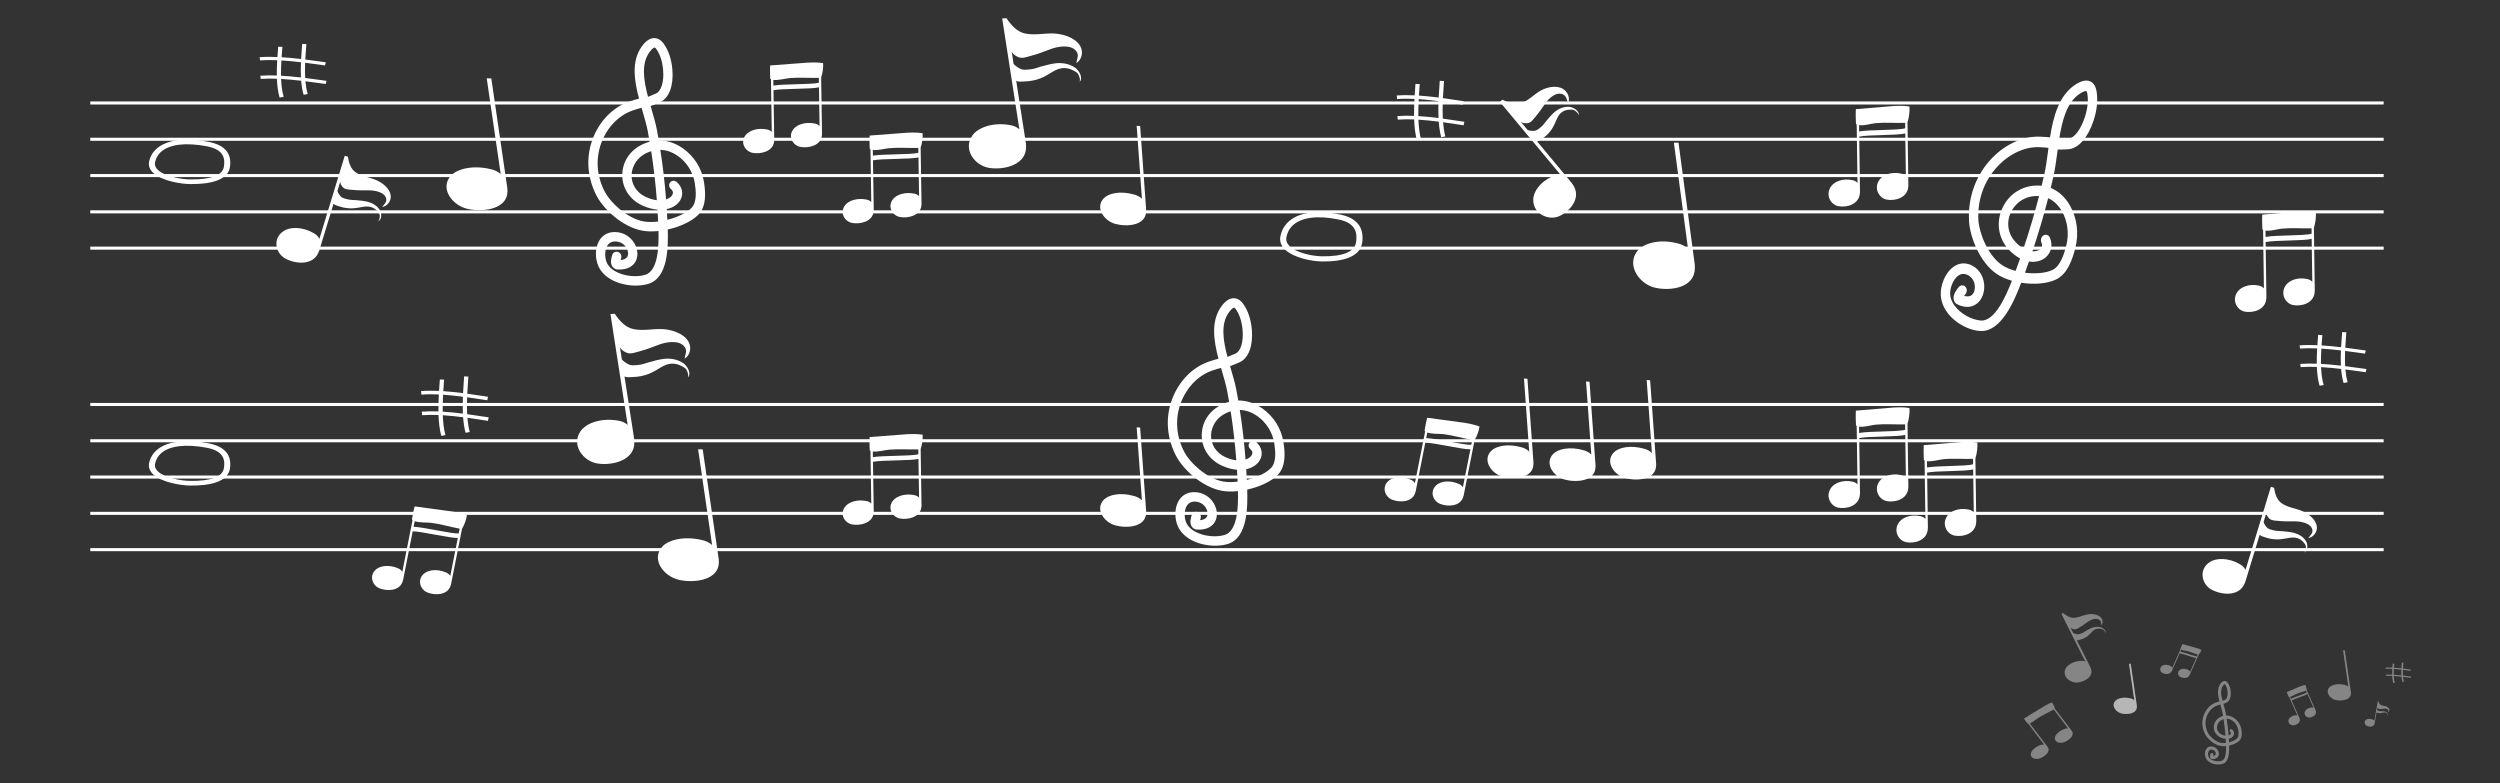 <?xml version="1.0" encoding="UTF-8" standalone="no"?>
<!DOCTYPE svg PUBLIC "-//W3C//DTD SVG 1.1//EN" "http://www.w3.org/Graphics/SVG/1.1/DTD/svg11.dtd">
<svg width="100%" height="100%" viewBox="0 0 498 156" version="1.1" xmlns="http://www.w3.org/2000/svg" xmlns:xlink="http://www.w3.org/1999/xlink" xml:space="preserve" xmlns:serif="http://www.serif.com/" style="fill-rule:evenodd;clip-rule:evenodd;stroke-miterlimit:10;">
    <rect x="0" y="0" width="498" height="156" fill="#333333" stroke="none"/>
    <g id="Artboard1" transform="matrix(1,0,0,1.021,-1.574,-295.004)">
        <rect x="1.574" y="288.869" width="497.939" height="152.532" style="fill:none;"/>
        <g transform="matrix(0.381,0,0,0.373,312.227,304.352)">
            <path d="M251.455,348.398C248.64,349.403 246.835,351.222 246.48,352.578C245.806,355.15 248.797,356.233 251.176,355.348C253.693,354.413 256.609,352.026 255.488,349.832C255.429,349.716 255.364,349.606 255.295,349.498L255.309,349.489L245.881,337.058C247.384,336.453 249.105,334.924 250.209,334.233C252.875,332.565 255.7,331.3 258.42,329.773L265.945,339.696C265.401,339.61 264.771,339.679 264.047,339.96C261.232,340.965 259.427,342.784 259.072,344.14C258.398,346.711 261.389,347.795 263.768,346.911C266.285,345.976 269.201,343.589 268.08,341.395C268.021,341.279 267.955,341.169 267.887,341.061L267.901,341.053L259.015,329.336C258.808,328.231 258.089,326.809 257.383,326.059C255.34,326.863 253.321,328.044 251.438,329.228C250.667,329.713 242.792,334.541 242.792,334.541C243.563,335.778 244.868,337.31 244.868,337.31C244.949,337.306 245.033,337.292 245.116,337.279L253.349,348.135C252.809,348.048 252.179,348.117 251.455,348.398Z" style="fill:white;fill-opacity:0.4;fill-rule:nonzero;"/>
            <path d="M445.077,313.241L445.228,312.611L444.717,312.539C443.541,312.374 442.279,312.197 440.986,312.037C440.929,311.044 440.937,310.018 440.978,309.005C442.173,309.155 443.339,309.318 444.429,309.472L444.938,309.543L445.089,308.913L444.58,308.841C443.453,308.683 442.245,308.514 441.007,308.359C441.056,307.434 441.126,306.53 441.192,305.684L441.223,305.288L440.388,305.25L440.357,305.646C440.293,306.473 440.224,307.356 440.175,308.259C438.884,308.108 437.572,307.98 436.288,307.902C436.327,307.331 436.37,306.773 436.412,306.239L436.443,305.843L435.608,305.805L435.577,306.201C435.535,306.734 435.492,307.29 435.454,307.859C434.218,307.807 433.019,307.807 431.91,307.891L431.993,308.528C433.058,308.447 434.216,308.447 435.414,308.498C435.355,309.498 435.317,310.528 435.332,311.545C434.188,311.504 433.08,311.51 432.048,311.588L432.131,312.225C433.136,312.149 434.223,312.144 435.349,312.186C435.4,313.511 435.555,314.795 435.89,315.935L436.706,315.795C436.389,314.716 436.239,313.493 436.187,312.226C437.501,312.301 438.853,312.431 440.186,312.587C440.267,313.57 440.416,314.517 440.67,315.38L441.486,315.24C441.255,314.454 441.115,313.59 441.034,312.69C442.257,312.843 443.451,313.01 444.566,313.167L445.077,313.241ZM436.168,311.586C436.151,310.573 436.189,309.544 436.248,308.543C437.531,308.621 438.848,308.751 440.145,308.904C440.102,309.913 440.091,310.939 440.142,311.937C438.819,311.785 437.477,311.658 436.168,311.586Z" style="fill:white;fill-opacity:0.4;fill-rule:nonzero;"/>
            <path d="M410.572,298.811L409.66,298.804L412.444,317.873C411.903,317.389 411.182,317.026 410.237,316.847C406.613,316.049 403.618,316.923 402.459,318.272C400.26,320.831 402.881,324.216 405.964,324.849C409.225,325.519 413.749,324.759 413.788,321.38C413.79,321.202 413.783,321.025 413.77,320.85L413.79,320.85L410.572,298.811Z" style="fill:white;fill-opacity:0.4;fill-rule:nonzero;"/>
            <path d="M298.652,305.874L297.74,305.867L300.523,324.936C299.982,324.452 299.261,324.088 298.316,323.91C294.692,323.112 291.697,323.986 290.538,325.335C288.339,327.894 290.96,331.279 294.043,331.912C297.304,332.582 301.828,331.822 301.867,328.443C301.869,328.265 301.861,328.088 301.849,327.913L301.869,327.913L298.652,305.874Z" style="fill:white;fill-opacity:0.4;fill-rule:nonzero;"/>
            <path d="M298.652,305.874L297.74,305.867L300.523,324.936C299.982,324.452 299.261,324.088 298.316,323.91C294.692,323.112 291.697,323.986 290.538,325.335C288.339,327.894 290.96,331.279 294.043,331.912C297.304,332.582 301.828,331.822 301.867,328.443C301.869,328.265 301.861,328.088 301.849,327.913L301.869,327.913L298.652,305.874Z" style="fill:white;fill-opacity:0.4;fill-rule:nonzero;"/>
            <path d="M282.826,281.433C280.971,279.734 277.728,279.667 275.646,280.119C273.366,280.614 271.293,281.759 268.879,281.838C266.946,281.901 265.121,280.816 263.357,279.344L262.371,279.68L274.94,304.764C274.152,304.38 273.222,304.212 272.127,304.353C267.884,304.753 265.025,306.943 264.346,309.017C263.057,312.95 267.314,316.067 270.904,315.672C274.702,315.254 279.256,312.625 277.87,308.513C277.797,308.296 277.714,308.085 277.627,307.877L277.649,307.869L270.466,293.533C271.168,293.686 272.045,293.302 272.649,293.121C273.868,292.757 275.004,292.211 275.976,291.485C276.932,290.771 277.577,290.032 278.39,289.163C279.791,287.665 281.313,287.169 283.373,287.717C283.998,287.883 284.319,287.941 284.758,288.448C285.225,288.987 285.602,289.617 285.439,290.05C286.179,288.86 284.445,287.295 283.41,286.914C281.695,286.282 279.945,286.452 278.459,287.003C277.507,287.356 276.067,288.162 275.216,288.666C274.513,289.082 273.709,289.705 272.852,289.992C271.895,290.313 271.359,290.647 270.255,290.394C269.809,290.292 269.085,290.042 268.541,289.693L267.149,286.915C267.749,287.527 268.589,287.745 269.181,287.821C270.238,287.958 271.105,287.262 271.924,286.805C273.458,285.95 274.78,284.96 276.179,283.949C277.495,282.998 280.587,281.466 282.449,283.02C283.395,283.81 283.067,284.809 283.264,285.725C284.307,284.644 284.149,282.644 282.826,281.433Z" style="fill:white;fill-opacity:0.4;fill-rule:nonzero;"/>
            <path d="M433.886,329.766C433.693,328.894 432.685,328.287 431.923,328.054C431.089,327.798 430.17,327.785 429.39,327.374C428.765,327.045 428.44,326.372 428.223,325.589L427.834,325.517L426.01,335.706C425.85,335.443 425.595,335.221 425.217,335.068C423.785,334.427 422.378,334.602 421.684,335.133C420.369,336.141 420.993,337.894 422.218,338.419C423.513,338.974 425.558,338.967 426.069,337.419C426.096,337.337 426.119,337.256 426.139,337.174L426.148,337.176L427.19,331.353C427.376,331.528 427.742,331.565 427.974,331.618C428.443,331.723 428.927,331.756 429.402,331.703C429.868,331.651 430.243,331.534 430.7,331.406C431.488,331.186 432.083,331.305 432.607,331.85C432.766,332.015 432.854,332.092 432.875,332.331C432.898,332.586 432.871,332.853 432.72,332.96C433.228,332.718 433.042,331.911 432.804,331.604C432.408,331.095 431.817,330.832 431.221,330.737C430.839,330.676 430.199,330.671 429.814,330.676C429.496,330.68 429.098,330.731 428.762,330.667C428.386,330.595 428.14,330.604 427.85,330.325C427.733,330.212 427.562,330.002 427.471,329.794L427.673,328.665C427.721,328.967 427.936,329.187 428.105,329.318C428.407,329.552 428.841,329.489 429.205,329.493C429.887,329.5 430.532,329.427 431.207,329.361C431.842,329.299 433.171,329.374 433.4,330.201C433.516,330.621 433.182,330.878 433.033,331.202C433.612,331.047 434.024,330.387 433.886,329.766Z" style="fill:white;fill-opacity:0.4;fill-rule:nonzero;"/>
            <path d="M356.506,340.247C356.131,337.888 354.786,335.736 352.815,334.343C351.469,333.392 349.991,332.908 348.539,332.925C348.433,332.306 348.322,331.688 348.206,331.074C347.987,329.917 347.627,328.682 347.245,327.374C347.195,327.202 347.144,327.03 347.094,326.857C347.474,326.728 347.987,326.522 348.759,326.181C350.346,325.481 351.18,323.276 350.937,320.426C350.782,318.616 350.271,317.085 349.418,315.876C348.852,315.075 348.223,314.887 347.794,314.871C347.78,314.871 347.766,314.87 347.752,314.87C346.991,314.86 346.247,315.355 345.539,316.344C343.691,318.925 344.191,322.305 345.049,325.558C344.676,325.64 344.15,325.785 343.326,326.069C340.416,327.07 337.985,329.587 336.824,332.801C335.641,336.075 335.928,339.636 337.633,342.826C338.747,344.911 341.959,348.16 345.611,348.852C346.47,349.015 347.459,349.028 348.483,348.92C348.55,351.533 348.453,355.935 346.158,356.647C344.592,357.133 342.379,356.883 340.896,356.052C340.026,355.564 339.47,354.93 339.243,354.166C338.948,353.174 339.07,352.031 339.538,351.386C339.847,350.96 340.281,350.756 340.867,350.761L340.878,350.761C341.7,350.772 342.435,351.2 342.845,351.907C343.161,352.452 343.213,353.062 342.978,353.46C342.779,353.797 342.368,353.997 341.797,354.043C341.82,353.95 341.853,353.836 341.898,353.7C342.039,353.272 341.805,352.79 341.375,352.624C340.945,352.458 340.481,352.669 340.339,353.098C340.141,353.696 339.953,354.459 340.262,355.053C340.414,355.346 340.668,355.562 340.976,355.662C341.039,355.682 341.103,355.695 341.168,355.7C343.201,355.857 344.064,354.934 344.397,354.369C344.937,353.455 344.879,352.211 344.248,351.122C343.524,349.873 342.241,349.118 340.814,349.098L340.795,349.098C339.7,349.088 338.802,349.523 338.198,350.355C337.433,351.409 337.227,353.063 337.673,354.567C338.031,355.772 338.891,356.785 340.16,357.497C341.354,358.166 342.878,358.533 344.34,358.553C345.176,358.564 345.991,358.463 346.712,358.239C350.19,357.16 350.213,351.742 350.114,348.65C352.273,348.17 354.362,347.22 355.506,346.047C356.971,344.547 356.81,342.159 356.506,340.247ZM348.197,343.479C347.656,343.416 347.044,343.257 346.366,342.963C344.665,342.227 343.66,340.69 343.741,338.95C343.81,337.478 344.767,335.582 347.201,334.833C347.641,337.675 347.974,340.564 348.197,343.479ZM346.885,317.367C347.361,316.703 347.7,316.532 347.816,316.533L347.819,316.533C347.866,316.535 347.975,316.618 348.101,316.797C348.77,317.745 349.175,318.985 349.303,320.483C349.481,322.564 348.973,324.24 348.039,324.651C347.386,324.939 346.95,325.117 346.638,325.23C345.854,322.275 345.42,319.413 346.885,317.367ZM345.83,347.218C342.907,346.664 340.024,343.887 339.067,342.095C337.596,339.342 337.348,336.269 338.369,333.444C339.373,330.666 341.45,328.498 343.926,327.647C344.715,327.376 345.184,327.247 345.502,327.18C345.559,327.377 345.616,327.573 345.673,327.768C346.042,329.034 346.391,330.23 346.594,331.304C346.71,331.92 346.822,332.539 346.928,333.16C344.108,333.924 342.229,336.096 342.102,338.784C341.985,341.268 343.398,343.453 345.79,344.487C346.688,344.875 347.536,345.083 348.311,345.145C348.354,345.844 348.391,346.543 348.422,347.244C347.486,347.36 346.585,347.361 345.83,347.218ZM354.311,344.848C353.436,345.745 351.787,346.507 350.048,346.941C350.019,346.31 349.985,345.68 349.945,345.051C351.059,344.813 351.898,344.226 352.336,343.472C352.96,342.397 352.711,341.138 351.702,340.264C351.349,339.958 350.833,339.987 350.548,340.33C350.264,340.672 350.321,341.198 350.674,341.504C351.052,341.831 351.131,342.192 350.909,342.574C350.737,342.87 350.37,343.169 349.825,343.347C349.597,340.395 349.258,337.468 348.81,334.59C349.857,334.614 350.933,334.99 351.924,335.691C353.482,336.792 354.589,338.563 354.885,340.427C355.111,341.841 355.296,343.837 354.311,344.848Z" style="fill:white;fill-opacity:0.4;fill-rule:nonzero;"/>
            <path d="M395.452,330.57C395.423,330.471 395.391,330.375 395.356,330.28L395.365,330.276L390.674,319.718C390.624,318.839 390.278,317.625 389.893,316.924C388.565,317.156 387.225,317.679 385.97,318.231C385.456,318.457 380.214,320.668 380.214,320.668C380.606,321.752 381.308,323.159 381.308,323.159C381.359,323.171 381.412,323.176 381.465,323.181L385.812,332.964C385.48,332.798 385.083,332.733 384.613,332.813C382.791,333.055 381.539,334.103 381.221,335.068C380.619,336.898 382.402,338.277 383.944,338.046C385.576,337.802 387.56,336.528 387.019,334.652C386.99,334.553 386.958,334.457 386.923,334.362L386.932,334.358L382.806,325.072C383.61,324.615 385.282,324.004 386.906,323.412C388.949,322.667 390.359,322.137 391.054,321.703L394.245,328.885C393.913,328.719 393.516,328.654 393.046,328.734C391.224,328.976 389.972,330.024 389.654,330.989C389.052,332.819 390.835,334.198 392.377,333.967C394.009,333.72 395.993,332.447 395.452,330.57ZM386.549,322.553C384.895,323.156 383.321,323.731 382.425,324.214L381.954,323.154C382.932,322.973 384.111,322.13 384.847,321.809C386.624,321.036 388.471,320.597 390.271,319.941L390.668,320.834C390.18,321.228 388.177,321.96 386.549,322.553Z" style="fill:white;fill-opacity:0.4;fill-rule:nonzero;"/>
            <path d="M329.292,312.016C329.347,311.926 329.397,311.836 329.444,311.746L329.454,311.749L334.112,301.179C334.75,300.504 335.428,299.405 335.683,298.658C334.53,298.031 333.145,297.61 331.8,297.26C331.249,297.117 325.705,295.591 325.705,295.591C325.161,296.622 324.597,298.077 324.597,298.077C324.625,298.116 324.66,298.152 324.695,298.188L320.379,307.981C320.262,307.659 320.021,307.374 319.615,307.149C318.091,306.232 316.368,306.249 315.394,306.767C313.547,307.749 313.798,309.832 315.108,310.589C316.493,311.39 318.927,311.647 319.97,309.944C320.025,309.854 320.075,309.764 320.122,309.674L320.132,309.677L324.229,300.381C325.17,300.529 326.866,301.085 328.513,301.626C330.585,302.307 332.027,302.765 332.87,302.863L329.701,310.052C329.585,309.73 329.343,309.445 328.937,309.22C327.413,308.303 325.69,308.32 324.716,308.838C322.869,309.82 323.12,311.903 324.43,312.66C325.816,313.461 328.249,313.718 329.292,312.016ZM328.909,300.781C327.232,300.23 325.636,299.706 324.607,299.523L325.075,298.462C325.932,298.916 327.444,299.006 328.231,299.213C330.129,299.713 331.821,300.501 333.647,301.1L333.253,301.994C332.591,301.99 330.559,301.323 328.909,300.781Z" style="fill:white;fill-opacity:0.4;fill-rule:nonzero;"/>
        </g>
        <g transform="matrix(1,0,0,0.979,-210.851,-80.219)">
            <g>
                <g transform="matrix(2.09,0,0,1,-251.07,0)">
                    <path d="M230.373,397.595L448.957,397.595" style="fill:none;fill-rule:nonzero;stroke:white;stroke-width:0.61px;"/>
                </g>
                <g transform="matrix(2.09,0,0,1,-251.07,0)">
                    <path d="M230.373,404.828L448.957,404.828" style="fill:none;fill-rule:nonzero;stroke:white;stroke-width:0.61px;"/>
                </g>
                <g transform="matrix(2.09,0,0,1,-251.07,0)">
                    <path d="M230.373,412.061L448.957,412.061" style="fill:none;fill-rule:nonzero;stroke:white;stroke-width:0.61px;"/>
                </g>
                <g transform="matrix(2.09,0,0,1,-251.07,0)">
                    <path d="M230.373,419.294L448.957,419.294" style="fill:none;fill-rule:nonzero;stroke:white;stroke-width:0.61px;"/>
                </g>
                <g transform="matrix(2.09,0,0,1,-251.07,0)">
                    <path d="M230.373,426.527L448.957,426.527" style="fill:none;fill-rule:nonzero;stroke:white;stroke-width:0.61px;"/>
                </g>
            </g>
            <path d="M439.541,402.194L438.851,402.149L439.895,416.698C439.513,416.308 438.988,416.002 438.282,415.826C435.584,415.064 433.27,415.595 432.318,416.565C430.511,418.405 432.306,421.081 434.604,421.694C437.034,422.343 440.499,421.965 440.717,419.411C440.728,419.276 440.733,419.142 440.733,419.009L440.748,419.01L439.541,402.194Z" style="fill:white;fill-rule:nonzero;"/>
            <g transform="matrix(1,0,0,1,209.658,362.78)">
                <path d="M268.939,66.254C268.119,66.36 267.175,66.413 266.091,66.4C264.134,66.376 260.393,65.695 258.682,63.97C257.917,63.198 257.629,62.315 257.827,61.346C258.155,59.736 259.118,58.453 260.611,57.635C262.763,56.455 265.928,56.255 269.766,57.055C273.063,57.742 274.528,59.618 274.12,62.63C273.923,64.083 272.808,65.756 268.939,66.254ZM263.921,57.691C262.901,57.822 262.015,58.09 261.28,58.492C260.062,59.16 259.305,60.178 259.032,61.518C258.895,62.188 259.088,62.775 259.622,63.314C260.993,64.697 264.24,65.351 266.108,65.374C270.354,65.426 272.641,64.463 272.905,62.513C273.135,60.816 272.952,58.774 269.471,58.048C267.354,57.608 265.481,57.49 263.921,57.691Z" style="fill:white;fill-rule:nonzero;"/>
            </g>
            <g transform="matrix(1,0,0,1,219.965,362.485)">
                <path d="M326.821,43.028L325.898,43.021L328.716,64.184C328.169,63.646 327.439,63.244 326.482,63.046C322.813,62.161 319.781,63.131 318.608,64.628C316.381,67.468 319.035,71.225 322.156,71.928C325.457,72.671 330.037,71.828 330.076,68.078C330.078,67.88 330.07,67.684 330.058,67.49L330.079,67.49L326.821,43.028Z" style="fill:white;fill-rule:nonzero;"/>
            </g>
            <g transform="matrix(0.569,-0.822,0.822,0.569,292.598,607.485)">
                <path d="M306.538,69C306.391,67.366 304.826,66.076 303.598,65.515C302.254,64.9 300.718,64.716 299.495,63.826C298.516,63.113 298.107,61.822 297.902,60.345L297.266,60.145L292.148,78.532C291.933,78.021 291.551,77.57 290.95,77.223C288.682,75.798 286.29,75.874 285.022,76.729C282.616,78.352 283.306,81.678 285.25,82.853C287.307,84.096 290.731,84.439 291.902,81.686C291.964,81.541 292.018,81.395 292.069,81.249L292.083,81.253L295.008,70.745C295.284,71.099 295.889,71.231 296.267,71.367C297.03,71.642 297.835,71.787 298.641,71.771C299.433,71.756 300.083,71.606 300.875,71.452C302.239,71.186 303.211,71.507 303.978,72.599C304.211,72.93 304.342,73.086 304.33,73.528C304.317,73.999 304.218,74.485 303.943,74.655C304.843,74.299 304.695,72.785 304.358,72.18C303.799,71.176 302.862,70.591 301.883,70.313C301.256,70.135 300.184,70.013 299.539,69.956C299.006,69.909 298.33,69.933 297.779,69.757C297.164,69.56 296.749,69.533 296.32,68.97C296.146,68.742 295.903,68.328 295.793,67.93L296.36,65.893C296.379,66.455 296.694,66.897 296.951,67.167C297.41,67.65 298.149,67.609 298.758,67.68C299.898,67.812 300.994,67.789 302.138,67.785C303.214,67.781 305.425,68.15 305.641,69.709C305.751,70.501 305.139,70.913 304.823,71.483C305.821,71.304 306.643,70.165 306.538,69Z" style="fill:white;fill-rule:nonzero;"/>
            </g>
            <g transform="matrix(0.924,0.383,-0.383,0.924,309.473,223.992)">
                <path d="M369.703,65.916C369.275,62.96 367.737,60.264 365.484,58.518C363.946,57.326 362.256,56.72 360.596,56.742C360.475,55.966 360.348,55.193 360.215,54.423C359.965,52.973 359.553,51.425 359.117,49.787C359.059,49.571 359.002,49.355 358.945,49.139C359.38,48.977 359.965,48.719 360.848,48.292C362.662,47.415 363.616,44.652 363.338,41.08C363.161,38.811 362.577,36.893 361.601,35.379C360.954,34.375 360.235,34.14 359.745,34.119C359.729,34.118 359.713,34.118 359.697,34.118C358.828,34.105 357.977,34.726 357.168,35.965C355.055,39.199 355.627,43.435 356.608,47.51C356.181,47.612 355.581,47.795 354.638,48.15C351.312,49.404 348.534,52.558 347.206,56.585C345.854,60.688 346.182,65.149 348.13,69.147C349.404,71.76 353.075,75.831 357.249,76.698C358.231,76.902 359.361,76.919 360.532,76.783C360.609,80.057 360.498,85.573 357.874,86.466C356.084,87.075 353.554,86.762 351.86,85.72C350.866,85.109 350.23,84.314 349.971,83.357C349.634,82.114 349.773,80.682 350.308,79.873C350.661,79.34 351.158,79.084 351.827,79.09L351.84,79.09C352.78,79.104 353.62,79.64 354.089,80.526C354.45,81.209 354.51,81.973 354.241,82.472C354.014,82.894 353.544,83.145 352.891,83.203C352.918,83.086 352.955,82.944 353.007,82.773C353.169,82.237 352.901,81.633 352.409,81.425C351.917,81.217 351.387,81.482 351.225,82.019C350.999,82.769 350.784,83.725 351.137,84.469C351.311,84.836 351.601,85.106 351.953,85.232C352.025,85.257 352.098,85.273 352.173,85.28C354.497,85.476 355.483,84.32 355.864,83.612C356.481,82.467 356.415,80.908 355.693,79.543C354.865,77.978 353.399,77.032 351.768,77.007L351.746,77.007C350.495,76.994 349.468,77.539 348.777,78.583C347.902,79.904 347.667,81.976 348.177,83.86C348.587,85.37 349.569,86.64 351.02,87.531C352.385,88.37 354.127,88.83 355.797,88.855C356.752,88.869 357.684,88.742 358.508,88.461C362.483,87.109 362.51,80.319 362.396,76.446C364.864,75.845 367.252,74.654 368.56,73.184C370.234,71.304 370.05,68.312 369.703,65.916ZM360.205,69.966C359.587,69.888 358.888,69.687 358.113,69.32C356.169,68.398 355.019,66.472 355.113,64.292C355.192,62.447 356.286,60.072 359.067,59.133C359.57,62.693 359.951,66.313 360.205,69.966ZM358.705,37.246C359.249,36.414 359.637,36.199 359.77,36.201L359.773,36.201C359.827,36.203 359.951,36.308 360.096,36.531C360.861,37.719 361.323,39.273 361.47,41.15C361.673,43.758 361.093,45.857 360.026,46.373C359.28,46.734 358.781,46.957 358.425,47.098C357.527,43.396 357.031,39.81 358.705,37.246ZM357.5,74.651C354.159,73.957 350.864,70.477 349.77,68.232C348.089,64.782 347.805,60.932 348.972,57.392C350.119,53.911 352.494,51.195 355.324,50.128C356.226,49.788 356.761,49.627 357.126,49.542C357.191,49.789 357.257,50.035 357.322,50.279C357.744,51.865 358.143,53.364 358.375,54.71C358.508,55.482 358.636,56.257 358.757,57.036C355.534,57.993 353.386,60.715 353.241,64.084C353.107,67.196 354.723,69.935 357.456,71.231C358.482,71.718 359.452,71.977 360.338,72.056C360.387,72.932 360.43,73.808 360.464,74.686C359.392,74.829 358.363,74.831 357.5,74.651ZM367.193,71.681C366.193,72.806 364.308,73.76 362.32,74.304C362.287,73.514 362.248,72.724 362.203,71.936C363.476,71.638 364.436,70.903 364.936,69.957C365.649,68.61 365.364,67.032 364.212,65.937C363.809,65.554 363.218,65.59 362.893,66.019C362.569,66.448 362.633,67.107 363.037,67.49C363.469,67.9 363.56,68.352 363.306,68.831C363.11,69.202 362.69,69.577 362.067,69.8C361.806,66.101 361.419,62.434 360.907,58.826C362.104,58.856 363.334,59.327 364.466,60.205C366.247,61.585 367.513,63.803 367.851,66.139C368.108,67.913 368.319,70.415 367.193,71.681Z" style="fill:white;fill-rule:nonzero;"/>
            </g>
            <g transform="matrix(1,0,0,1,252.65,359.246)">
                <path d="M420.845,76.161C420.858,76.048 420.866,75.937 420.871,75.827L420.882,75.827L420.706,63.237C421.013,62.307 421.177,60.927 421.095,60.064C419.743,59.845 418.263,59.923 416.851,60.06C416.273,60.116 410.415,60.594 410.415,60.594C410.348,61.855 410.444,63.559 410.444,63.559C410.487,63.589 410.535,63.613 410.583,63.637L410.746,75.302C410.498,75.014 410.149,74.81 409.671,74.729C407.847,74.348 406.238,75.002 405.547,75.894C404.237,77.585 405.368,79.635 406.923,79.93C408.567,80.242 410.961,79.608 411.207,77.472C411.22,77.359 411.228,77.248 411.233,77.138L411.243,77.137L411.088,66.064C412.035,65.868 413.865,65.814 415.642,65.763C417.878,65.698 419.428,65.637 420.261,65.427L420.381,73.991C420.133,73.703 419.784,73.499 419.306,73.418C417.482,73.037 415.873,73.691 415.182,74.583C413.872,76.275 415.004,78.324 416.558,78.62C418.205,78.931 420.599,78.297 420.845,76.161ZM415.653,64.749C413.842,64.802 412.12,64.852 411.076,65.044L411.058,63.78C412.057,63.931 413.515,63.465 414.342,63.387C416.337,63.2 418.264,63.386 420.234,63.329L420.249,64.394C419.627,64.632 417.435,64.697 415.653,64.749Z" style="fill:white;fill-rule:nonzero;"/>
            </g>
            <g transform="matrix(1,0,0,1,199.058,358.657)">
                <path d="M393.48,55.737C393.493,55.624 393.501,55.513 393.506,55.403L393.516,55.402L393.34,42.812C393.648,41.882 393.811,40.502 393.729,39.639C392.378,39.42 390.897,39.498 389.486,39.635C388.908,39.691 383.05,40.169 383.05,40.169C382.983,41.43 383.079,43.134 383.079,43.134C383.122,43.164 383.17,43.188 383.218,43.212L383.382,54.877C383.134,54.589 382.785,54.384 382.307,54.304C380.483,53.923 378.874,54.577 378.183,55.469C376.873,57.161 378.004,59.21 379.559,59.506C381.203,59.818 383.597,59.184 383.843,57.048C383.856,56.935 383.864,56.824 383.869,56.714L383.879,56.713L383.724,45.64C384.671,45.444 386.501,45.39 388.278,45.339C390.514,45.274 392.064,45.213 392.897,45.003L393.017,53.567C392.769,53.279 392.42,53.074 391.942,52.994C390.118,52.613 388.509,53.267 387.818,54.159C386.508,55.851 387.639,57.9 389.194,58.196C390.84,58.507 393.234,57.873 393.48,55.737ZM388.288,44.325C386.477,44.378 384.755,44.428 383.711,44.62L383.693,43.356C384.692,43.507 386.15,43.041 386.977,42.963C388.972,42.776 390.899,42.962 392.87,42.905L392.885,43.97C392.262,44.208 390.069,44.273 388.288,44.325Z" style="fill:white;fill-rule:nonzero;"/>
            </g>
            <g transform="matrix(1,0,0,1,210.542,357.774)">
                <path d="M293.431,44.271L293.583,43.572L293.066,43.492C291.876,43.309 290.598,43.112 289.289,42.935C289.232,41.833 289.24,40.694 289.281,39.57C290.49,39.737 291.671,39.918 292.775,40.088L293.291,40.167L293.444,39.468L292.929,39.389C291.788,39.213 290.565,39.026 289.312,38.854C289.362,37.828 289.432,36.824 289.499,35.885L289.53,35.445L288.685,35.403L288.654,35.843C288.589,36.761 288.52,37.74 288.47,38.743C287.163,38.575 285.835,38.433 284.535,38.347C284.574,37.713 284.618,37.094 284.66,36.501L284.691,36.061L283.846,36.019L283.815,36.459C283.773,37.05 283.729,37.668 283.69,38.299C282.438,38.241 281.225,38.242 280.102,38.335L280.186,39.042C281.264,38.952 282.436,38.952 283.649,39.008C283.589,40.117 283.551,41.261 283.566,42.39C282.408,42.344 281.286,42.351 280.242,42.438L280.326,43.145C281.344,43.06 282.444,43.055 283.584,43.102C283.636,44.572 283.792,45.998 284.131,47.263L284.958,47.107C284.637,45.909 284.486,44.553 284.433,43.146C285.763,43.229 287.132,43.374 288.481,43.547C288.563,44.638 288.714,45.689 288.971,46.646L289.797,46.49C289.563,45.617 289.421,44.659 289.34,43.66C290.578,43.83 291.787,44.015 292.916,44.189L293.431,44.271ZM284.413,42.434C284.396,41.31 284.434,40.167 284.494,39.057C285.793,39.144 287.126,39.288 288.439,39.458C288.396,40.578 288.384,41.716 288.436,42.824C287.096,42.654 285.737,42.514 284.413,42.434Z" style="fill:white;fill-rule:nonzero;"/>
            </g>
            <path d="M427.579,386.204C426.563,384.508 424.049,383.81 422.31,383.748C420.405,383.68 418.495,384.161 416.591,383.742C415.066,383.406 413.918,382.196 412.916,380.695L412.061,380.761L415.488,402.843C414.971,402.387 414.287,402.07 413.398,401.962C409.984,401.429 407.196,402.569 406.138,404.052C404.131,406.865 406.66,410.146 409.563,410.552C412.634,410.982 416.857,409.838 416.822,406.352C416.82,406.168 416.809,405.987 416.794,405.807L416.813,405.806L414.855,393.186C415.364,393.445 416.146,393.32 416.663,393.3C417.707,393.258 418.732,393.059 419.676,392.686C420.604,392.319 421.295,391.871 422.151,391.354C423.625,390.464 424.939,390.38 426.409,391.218C426.854,391.472 427.09,391.582 427.304,392.064C427.531,392.578 427.665,393.145 427.428,393.45C428.308,392.669 427.353,391.102 426.643,390.598C425.465,389.763 424.056,389.547 422.756,389.681C421.923,389.767 420.594,390.109 419.802,390.333C419.148,390.518 418.361,390.843 417.619,390.897C416.791,390.957 416.287,391.11 415.49,390.693C415.168,390.524 414.667,390.185 414.331,389.805L413.951,387.359C414.264,387.956 414.863,388.294 415.306,388.471C416.096,388.789 416.95,388.418 417.705,388.225C419.12,387.863 420.403,387.354 421.753,386.844C423.022,386.364 425.825,385.784 426.883,387.368C427.421,388.173 426.91,388.888 426.831,389.642C427.918,389.005 428.303,387.413 427.579,386.204Z" style="fill:white;fill-rule:nonzero;"/>
            <path d="M277.31,393.816L277.461,393.186L276.95,393.114C275.775,392.949 274.512,392.772 273.219,392.612C273.162,391.619 273.17,390.593 273.211,389.58C274.406,389.73 275.572,389.893 276.663,390.046L277.172,390.118L277.323,389.489L276.814,389.417C275.687,389.258 274.479,389.09 273.241,388.935C273.29,388.01 273.36,387.106 273.426,386.26L273.457,385.864L272.622,385.826L272.591,386.222C272.526,387.049 272.458,387.932 272.409,388.835C271.118,388.684 269.806,388.556 268.522,388.478C268.561,387.907 268.604,387.349 268.646,386.815L268.677,386.419L267.842,386.381L267.811,386.777C267.769,387.31 267.726,387.866 267.688,388.435C266.451,388.383 265.253,388.383 264.144,388.468L264.227,389.105C265.292,389.024 266.45,389.024 267.648,389.075C267.588,390.075 267.551,391.105 267.566,392.122C266.422,392.081 265.314,392.087 264.282,392.165L264.365,392.802C265.37,392.726 266.457,392.721 267.583,392.764C267.635,394.089 267.789,395.373 268.123,396.513L268.939,396.373C268.622,395.294 268.472,394.071 268.42,392.804C269.734,392.879 271.086,393.009 272.419,393.165C272.5,394.148 272.649,395.095 272.903,395.958L273.719,395.818C273.488,395.032 273.348,394.168 273.267,393.268C274.49,393.421 275.684,393.588 276.799,393.745L277.31,393.816ZM268.402,392.161C268.385,391.148 268.423,390.119 268.482,389.118C269.765,389.196 271.082,389.326 272.378,389.479C272.335,390.488 272.324,391.514 272.375,392.512C271.053,392.36 269.71,392.233 268.402,392.161Z" style="fill:white;fill-rule:nonzero;"/>
            <path d="M253.117,413.624C252.307,413.719 251.375,413.767 250.303,413.755C248.37,413.733 244.674,413.12 242.985,411.566C242.229,410.87 241.945,410.075 242.14,409.201C242.464,407.751 243.415,406.595 244.89,405.857C247.016,404.794 250.143,404.614 253.933,405.334C257.19,405.953 258.637,407.643 258.234,410.357C258.04,411.667 256.939,413.175 253.117,413.624ZM248.16,405.908C247.153,406.026 246.277,406.267 245.551,406.63C244.348,407.232 243.6,408.149 243.33,409.356C243.195,409.96 243.386,410.489 243.913,410.974C245.267,412.22 248.475,412.81 250.32,412.83C254.514,412.877 256.773,412.009 257.034,410.252C257.261,408.723 257.081,406.883 253.641,406.229C251.552,405.833 249.702,405.727 248.16,405.908Z" style="fill:white;fill-rule:nonzero;"/>
            <path d="M310.293,392.696L309.381,392.689L312.165,411.758C311.624,411.274 310.903,410.91 309.958,410.732C306.334,409.934 303.339,410.808 302.18,412.157C299.981,414.716 302.602,418.101 305.685,418.734C308.946,419.404 313.469,418.644 313.509,415.266C313.511,415.088 313.504,414.911 313.491,414.736L313.511,414.736L310.293,392.696Z" style="fill:white;fill-rule:nonzero;"/>
            <path d="M290.258,416.098C290.113,414.626 288.567,413.464 287.354,412.958C286.026,412.404 284.509,412.239 283.301,411.436C282.334,410.794 281.93,409.631 281.728,408.3L281.099,408.12L276.044,424.687C275.832,424.226 275.454,423.82 274.86,423.507C272.62,422.223 270.257,422.291 269.004,423.062C266.627,424.524 267.309,427.521 269.229,428.58C271.26,429.7 274.643,430.009 275.8,427.529C275.861,427.398 275.915,427.267 275.965,427.135L275.979,427.139L278.868,417.671C279.141,417.99 279.738,418.109 280.112,418.231C280.866,418.479 281.661,418.609 282.457,418.595C283.239,418.581 283.882,418.447 284.663,418.307C286.01,418.067 286.97,418.357 287.728,419.341C287.958,419.639 288.088,419.78 288.076,420.178C288.063,420.602 287.966,421.04 287.694,421.194C288.583,420.874 288.437,419.509 288.104,418.964C287.552,418.06 286.626,417.532 285.659,417.282C285.039,417.122 283.981,417.012 283.343,416.96C282.817,416.917 282.148,416.939 281.604,416.781C280.996,416.604 280.587,416.579 280.163,416.071C279.992,415.866 279.751,415.492 279.642,415.133L280.202,413.298C280.221,413.804 280.532,414.203 280.786,414.446C281.239,414.881 281.97,414.845 282.571,414.908C283.697,415.027 284.779,415.007 285.91,415.003C286.973,415 289.157,415.332 289.37,416.736C289.478,417.449 288.874,417.821 288.562,418.335C289.549,418.174 290.361,417.147 290.258,416.098Z" style="fill:white;fill-rule:nonzero;"/>
            <path d="M352.651,413.319C352.228,410.656 350.709,408.226 348.484,406.653C346.965,405.579 345.295,405.033 343.656,405.052C343.537,404.353 343.411,403.656 343.28,402.962C343.033,401.656 342.626,400.261 342.195,398.785C342.138,398.591 342.081,398.396 342.025,398.201C342.454,398.055 343.033,397.822 343.905,397.438C345.697,396.648 346.639,394.158 346.364,390.94C346.189,388.896 345.612,387.168 344.648,385.803C344.009,384.899 343.298,384.687 342.815,384.668C342.799,384.667 342.783,384.667 342.768,384.667C341.909,384.655 341.069,385.215 340.27,386.331C338.183,389.245 338.748,393.062 339.717,396.734C339.296,396.826 338.703,396.991 337.771,397.311C334.485,398.441 331.741,401.283 330.43,404.912C329.094,408.609 329.419,412.629 331.343,416.231C332.601,418.586 336.227,422.253 340.351,423.035C341.321,423.219 342.437,423.234 343.594,423.112C343.67,426.062 343.56,431.032 340.969,431.837C339.201,432.386 336.702,432.103 335.029,431.165C334.047,430.614 333.419,429.898 333.163,429.036C332.83,427.916 332.967,426.626 333.496,425.897C333.844,425.417 334.335,425.186 334.996,425.192L335.009,425.192C335.937,425.205 336.767,425.688 337.23,426.486C337.587,427.102 337.646,427.79 337.38,428.24C337.155,428.62 336.692,428.846 336.047,428.899C336.073,428.794 336.11,428.666 336.162,428.511C336.322,428.028 336.057,427.484 335.572,427.296C335.086,427.109 334.563,427.347 334.402,427.831C334.179,428.506 333.967,429.368 334.315,430.038C334.487,430.368 334.773,430.612 335.121,430.725C335.192,430.748 335.264,430.762 335.338,430.768C337.633,430.945 338.608,429.903 338.984,429.265C339.593,428.234 339.529,426.829 338.815,425.599C337.997,424.189 336.549,423.336 334.938,423.314L334.917,423.314C333.681,423.303 332.667,423.794 331.985,424.734C331.121,425.924 330.888,427.791 331.392,429.489C331.796,430.85 332.767,431.994 334.2,432.797C335.548,433.552 337.269,433.967 338.919,433.99C339.863,434.003 340.783,433.888 341.597,433.635C345.523,432.417 345.55,426.299 345.438,422.809C347.876,422.267 350.234,421.194 351.526,419.87C353.175,418.174 352.994,415.478 352.651,413.319ZM343.269,416.968C342.658,416.897 341.968,416.717 341.202,416.386C339.282,415.556 338.146,413.82 338.239,411.855C338.317,410.193 339.398,408.053 342.145,407.206C342.642,410.415 343.018,413.677 343.269,416.968ZM341.788,387.487C342.325,386.737 342.708,386.544 342.839,386.546L342.842,386.546C342.895,386.548 343.018,386.642 343.161,386.844C343.917,387.914 344.373,389.315 344.518,391.006C344.719,393.356 344.145,395.247 343.091,395.712C342.354,396.037 341.862,396.238 341.509,396.365C340.624,393.028 340.133,389.797 341.788,387.487ZM340.597,421.19C337.297,420.565 334.042,417.429 332.961,415.406C331.3,412.298 331.02,408.829 332.173,405.639C333.306,402.502 335.652,400.055 338.447,399.093C339.338,398.787 339.867,398.641 340.227,398.565C340.291,398.788 340.356,399.009 340.42,399.229C340.837,400.658 341.231,402.008 341.46,403.221C341.592,403.916 341.718,404.615 341.838,405.317C338.654,406.18 336.532,408.632 336.389,411.667C336.257,414.471 337.852,416.939 340.553,418.107C341.567,418.545 342.524,418.779 343.4,418.85C343.449,419.639 343.49,420.429 343.525,421.22C342.466,421.35 341.449,421.352 340.597,421.19ZM350.172,418.514C349.184,419.527 347.322,420.387 345.359,420.877C345.326,420.165 345.287,419.453 345.243,418.743C346.5,418.475 347.448,417.812 347.942,416.96C348.646,415.746 348.365,414.324 347.227,413.338C346.828,412.993 346.245,413.026 345.925,413.412C345.605,413.799 345.668,414.392 346.067,414.738C346.494,415.108 346.583,415.514 346.333,415.947C346.139,416.281 345.724,416.619 345.109,416.82C344.852,413.487 344.469,410.183 343.963,406.932C345.145,406.959 346.36,407.384 347.479,408.175C349.238,409.418 350.489,411.417 350.823,413.522C351.076,415.118 351.284,417.373 350.172,418.514Z" style="fill:white;fill-rule:nonzero;"/>
            <path d="M395.957,418.115C395.97,418.013 395.978,417.913 395.983,417.814L395.993,417.814L395.819,406.47C396.123,405.632 396.285,404.388 396.204,403.612C394.869,403.414 393.407,403.485 392.012,403.608C391.441,403.659 385.655,404.089 385.655,404.089C385.589,405.225 385.684,406.761 385.684,406.761C385.727,406.788 385.774,406.809 385.822,406.831L385.983,417.341C385.738,417.082 385.393,416.897 384.922,416.825C383.121,416.482 381.531,417.071 380.849,417.875C379.555,419.399 380.672,421.246 382.208,421.512C383.832,421.793 386.197,421.222 386.44,419.297C386.453,419.195 386.46,419.095 386.466,418.996L386.476,418.995L386.323,409.018C387.258,408.842 389.066,408.793 390.822,408.746C393.031,408.687 394.561,408.632 395.385,408.443L395.503,416.159C395.258,415.9 394.913,415.715 394.441,415.643C392.64,415.3 391.05,415.889 390.368,416.693C389.074,418.217 390.192,420.064 391.727,420.33C393.349,420.611 395.714,420.04 395.957,418.115ZM390.828,407.832C389.04,407.88 387.338,407.925 386.307,408.098L386.289,406.959C387.276,407.095 388.716,406.675 389.532,406.605C391.503,406.437 393.406,406.604 395.352,406.552L395.367,407.512C394.754,407.728 392.588,407.786 390.828,407.832Z" style="fill:white;fill-rule:nonzero;"/>
            <path d="M376.138,404.148C376.151,404.046 376.159,403.946 376.164,403.847L376.174,403.846L376,392.502C376.304,391.664 376.465,390.42 376.384,389.643C375.049,389.445 373.587,389.516 372.192,389.639C371.621,389.689 365.835,390.12 365.835,390.12C365.769,391.256 365.864,392.792 365.864,392.792C365.907,392.819 365.954,392.841 366.002,392.862L366.163,403.372C365.918,403.113 365.573,402.928 365.102,402.856C363.3,402.513 361.711,403.102 361.028,403.906C359.734,405.43 360.852,407.277 362.387,407.543C364.011,407.824 366.376,407.253 366.619,405.328C366.632,405.226 366.64,405.126 366.645,405.027L366.655,405.026L366.502,395.049C367.437,394.873 369.245,394.824 371.001,394.777C373.21,394.718 374.74,394.663 375.564,394.474L375.682,402.19C375.437,401.931 375.092,401.746 374.621,401.674C372.82,401.331 371.23,401.92 370.548,402.724C369.254,404.248 370.372,406.095 371.907,406.361C373.53,406.644 375.895,406.072 376.138,404.148ZM371.009,393.865C369.22,393.912 367.519,393.958 366.488,394.131L366.47,392.992C367.457,393.128 368.897,392.708 369.713,392.638C371.684,392.47 373.587,392.637 375.534,392.585L375.549,393.545C374.934,393.76 372.769,393.818 371.009,393.865Z" style="fill:white;fill-rule:nonzero;"/>
        </g>
        <g transform="matrix(1,0,0,0.979,-210.851,-21.398)">
            <g>
                <g transform="matrix(2.09,0,0,1,-251.07,0)">
                    <path d="M230.373,397.595L448.957,397.595" style="fill:none;fill-rule:nonzero;stroke:white;stroke-width:0.61px;"/>
                </g>
                <g transform="matrix(2.09,0,0,1,-251.07,0)">
                    <path d="M230.373,404.828L448.957,404.828" style="fill:none;fill-rule:nonzero;stroke:white;stroke-width:0.61px;"/>
                </g>
                <g transform="matrix(2.09,0,0,1,-251.07,0)">
                    <path d="M230.373,412.061L448.957,412.061" style="fill:none;fill-rule:nonzero;stroke:white;stroke-width:0.61px;"/>
                </g>
                <g transform="matrix(2.09,0,0,1,-251.07,0)">
                    <path d="M230.373,419.294L448.957,419.294" style="fill:none;fill-rule:nonzero;stroke:white;stroke-width:0.61px;"/>
                </g>
                <g transform="matrix(2.09,0,0,1,-251.07,0)">
                    <path d="M230.373,426.527L448.957,426.527" style="fill:none;fill-rule:nonzero;stroke:white;stroke-width:0.61px;"/>
                </g>
            </g>
            <path d="M439.541,402.194L438.851,402.149L439.895,416.698C439.513,416.308 438.988,416.002 438.282,415.826C435.584,415.064 433.27,415.595 432.318,416.565C430.511,418.405 432.306,421.081 434.604,421.694C437.034,422.343 440.499,421.965 440.717,419.411C440.728,419.276 440.733,419.142 440.733,419.009L440.748,419.01L439.541,402.194Z" style="fill:white;fill-rule:nonzero;"/>
            <g transform="matrix(1,0,0,1,89.517,-9.128)">
                <path d="M439.541,402.194L438.851,402.149L439.895,416.698C439.513,416.308 438.988,416.002 438.282,415.826C435.584,415.064 433.27,415.595 432.318,416.565C430.511,418.405 432.306,421.081 434.604,421.694C437.034,422.343 440.499,421.965 440.717,419.411C440.728,419.276 440.733,419.142 440.733,419.009L440.748,419.01L439.541,402.194Z" style="fill:white;fill-rule:nonzero;"/>
            </g>
            <g transform="matrix(1,0,0,1,77.15,-9.717)">
                <path d="M439.541,402.194L438.851,402.149L439.895,416.698C439.513,416.308 438.988,416.002 438.282,415.826C435.584,415.064 433.27,415.595 432.318,416.565C430.511,418.405 432.306,421.081 434.604,421.694C437.034,422.343 440.499,421.965 440.717,419.411C440.728,419.276 440.733,419.142 440.733,419.009L440.748,419.01L439.541,402.194Z" style="fill:white;fill-rule:nonzero;"/>
            </g>
            <g transform="matrix(1,0,0,1,101.59,-9.423)">
                <path d="M439.541,402.194L438.851,402.149L439.895,416.698C439.513,416.308 438.988,416.002 438.282,415.826C435.584,415.064 433.27,415.595 432.318,416.565C430.511,418.405 432.306,421.081 434.604,421.694C437.034,422.343 440.499,421.965 440.717,419.411C440.728,419.276 440.733,419.142 440.733,419.009L440.748,419.01L439.541,402.194Z" style="fill:white;fill-rule:nonzero;"/>
            </g>
            <g transform="matrix(1,0,0,1,185.218,345.112)">
                <path d="M420.845,76.161C420.858,76.048 420.866,75.937 420.871,75.827L420.882,75.827L420.706,63.237C421.013,62.307 421.177,60.927 421.095,60.064C419.743,59.845 418.263,59.923 416.851,60.06C416.273,60.116 410.415,60.594 410.415,60.594C410.348,61.855 410.444,63.559 410.444,63.559C410.487,63.589 410.535,63.613 410.583,63.637L410.746,75.302C410.498,75.014 410.149,74.81 409.671,74.729C407.847,74.348 406.238,75.002 405.547,75.894C404.237,77.585 405.368,79.635 406.923,79.93C408.567,80.242 410.961,79.608 411.207,77.472C411.22,77.359 411.228,77.248 411.233,77.138L411.243,77.137L411.088,66.064C412.035,65.868 413.865,65.814 415.642,65.763C417.878,65.698 419.428,65.637 420.261,65.427L420.381,73.991C420.133,73.703 419.784,73.499 419.306,73.418C417.482,73.037 415.873,73.691 415.182,74.583C413.872,76.275 415.004,78.324 416.558,78.62C418.205,78.931 420.599,78.297 420.845,76.161ZM415.653,64.749C413.842,64.802 412.12,64.852 411.076,65.044L411.058,63.78C412.057,63.931 413.515,63.465 414.342,63.387C416.337,63.2 418.264,63.386 420.234,63.329L420.249,64.394C419.627,64.632 417.435,64.697 415.653,64.749Z" style="fill:white;fill-rule:nonzero;"/>
            </g>
            <g transform="matrix(1,0,0,1,199.058,358.657)">
                <path d="M393.48,55.737C393.493,55.624 393.501,55.513 393.506,55.403L393.516,55.402L393.34,42.812C393.648,41.882 393.811,40.502 393.729,39.639C392.378,39.42 390.897,39.498 389.486,39.635C388.908,39.691 383.05,40.169 383.05,40.169C382.983,41.43 383.079,43.134 383.079,43.134C383.122,43.164 383.17,43.188 383.218,43.212L383.382,54.877C383.134,54.589 382.785,54.384 382.307,54.304C380.483,53.923 378.874,54.577 378.183,55.469C376.873,57.161 378.004,59.21 379.559,59.506C381.203,59.818 383.597,59.184 383.843,57.048C383.856,56.935 383.864,56.824 383.869,56.714L383.879,56.713L383.724,45.64C384.671,45.444 386.501,45.39 388.278,45.339C390.514,45.274 392.064,45.213 392.897,45.003L393.017,53.567C392.769,53.279 392.42,53.074 391.942,52.994C390.118,52.613 388.509,53.267 387.818,54.159C386.508,55.851 387.639,57.9 389.194,58.196C390.84,58.507 393.234,57.873 393.48,55.737ZM388.288,44.325C386.477,44.378 384.755,44.428 383.711,44.62L383.693,43.356C384.692,43.507 386.15,43.041 386.977,42.963C388.972,42.776 390.899,42.962 392.87,42.905L392.885,43.97C392.262,44.208 390.069,44.273 388.288,44.325Z" style="fill:white;fill-rule:nonzero;"/>
            </g>
            <g transform="matrix(1,0,0,1,16.195,356.596)">
                <path d="M293.431,44.271L293.583,43.572L293.066,43.492C291.876,43.309 290.598,43.112 289.289,42.935C289.232,41.833 289.24,40.694 289.281,39.57C290.49,39.737 291.671,39.918 292.775,40.088L293.291,40.167L293.444,39.468L292.929,39.389C291.788,39.213 290.565,39.026 289.312,38.854C289.362,37.828 289.432,36.824 289.499,35.885L289.53,35.445L288.685,35.403L288.654,35.843C288.589,36.761 288.52,37.74 288.47,38.743C287.163,38.575 285.835,38.433 284.535,38.347C284.574,37.713 284.618,37.094 284.66,36.501L284.691,36.061L283.846,36.019L283.815,36.459C283.773,37.05 283.729,37.668 283.69,38.299C282.438,38.241 281.225,38.242 280.102,38.335L280.186,39.042C281.264,38.952 282.436,38.952 283.649,39.008C283.589,40.117 283.551,41.261 283.566,42.39C282.408,42.344 281.286,42.351 280.242,42.438L280.326,43.145C281.344,43.06 282.444,43.055 283.584,43.102C283.636,44.572 283.792,45.998 284.131,47.263L284.958,47.107C284.637,45.909 284.486,44.553 284.433,43.146C285.763,43.229 287.132,43.374 288.481,43.547C288.563,44.638 288.714,45.689 288.971,46.646L289.797,46.49C289.563,45.617 289.421,44.659 289.34,43.66C290.578,43.83 291.787,44.015 292.916,44.189L293.431,44.271ZM284.413,42.434C284.396,41.31 284.434,40.167 284.494,39.057C285.793,39.144 287.126,39.288 288.439,39.458C288.396,40.578 288.384,41.716 288.436,42.824C287.096,42.654 285.737,42.514 284.413,42.434Z" style="fill:white;fill-rule:nonzero;"/>
            </g>
            <g transform="matrix(1,0,0,1,-78.033,-1.178)">
                <path d="M427.579,386.204C426.563,384.508 424.049,383.81 422.31,383.748C420.405,383.68 418.495,384.161 416.591,383.742C415.066,383.406 413.918,382.196 412.916,380.695L412.061,380.761L415.488,402.843C414.971,402.387 414.287,402.07 413.398,401.962C409.984,401.429 407.196,402.569 406.138,404.052C404.131,406.865 406.66,410.146 409.563,410.552C412.634,410.982 416.857,409.838 416.822,406.352C416.82,406.168 416.809,405.987 416.794,405.807L416.813,405.806L414.855,393.186C415.364,393.445 416.146,393.32 416.663,393.3C417.707,393.258 418.732,393.059 419.676,392.686C420.604,392.319 421.295,391.871 422.151,391.354C423.625,390.464 424.939,390.38 426.409,391.218C426.854,391.472 427.09,391.582 427.304,392.064C427.531,392.578 427.665,393.145 427.428,393.45C428.308,392.669 427.353,391.102 426.643,390.598C425.465,389.763 424.056,389.547 422.756,389.681C421.923,389.767 420.594,390.109 419.802,390.333C419.148,390.518 418.361,390.843 417.619,390.897C416.791,390.957 416.287,391.11 415.49,390.693C415.168,390.524 414.667,390.185 414.331,389.805L413.951,387.359C414.264,387.956 414.863,388.294 415.306,388.471C416.096,388.789 416.95,388.418 417.705,388.225C419.12,387.863 420.403,387.354 421.753,386.844C423.022,386.364 425.825,385.784 426.883,387.368C427.421,388.173 426.91,388.888 426.831,389.642C427.918,389.005 428.303,387.413 427.579,386.204Z" style="fill:white;fill-rule:nonzero;"/>
            </g>
            <g transform="matrix(1,0,0,1,406.36,-2.65)">
                <path d="M277.31,393.816L277.461,393.186L276.95,393.114C275.775,392.949 274.512,392.772 273.219,392.612C273.162,391.619 273.17,390.593 273.211,389.58C274.406,389.73 275.572,389.893 276.663,390.046L277.172,390.118L277.323,389.489L276.814,389.417C275.687,389.258 274.479,389.09 273.241,388.935C273.29,388.01 273.36,387.106 273.426,386.26L273.457,385.864L272.622,385.826L272.591,386.222C272.526,387.049 272.458,387.932 272.409,388.835C271.118,388.684 269.806,388.556 268.522,388.478C268.561,387.907 268.604,387.349 268.646,386.815L268.677,386.419L267.842,386.381L267.811,386.777C267.769,387.31 267.726,387.866 267.688,388.435C266.451,388.383 265.253,388.383 264.144,388.468L264.227,389.105C265.292,389.024 266.45,389.024 267.648,389.075C267.588,390.075 267.551,391.105 267.566,392.122C266.422,392.081 265.314,392.087 264.282,392.165L264.365,392.802C265.37,392.726 266.457,392.721 267.583,392.764C267.635,394.089 267.789,395.373 268.123,396.513L268.939,396.373C268.622,395.294 268.472,394.071 268.42,392.804C269.734,392.879 271.086,393.009 272.419,393.165C272.5,394.148 272.649,395.095 272.903,395.958L273.719,395.818C273.488,395.032 273.348,394.168 273.267,393.268C274.49,393.421 275.684,393.588 276.799,393.745L277.31,393.816ZM268.402,392.161C268.385,391.148 268.423,390.119 268.482,389.118C269.765,389.196 271.082,389.326 272.378,389.479C272.335,390.488 272.324,391.514 272.375,392.512C271.053,392.36 269.71,392.233 268.402,392.161Z" style="fill:white;fill-rule:nonzero;"/>
            </g>
            <path d="M253.117,413.624C252.307,413.719 251.375,413.767 250.303,413.755C248.37,413.733 244.674,413.12 242.985,411.566C242.229,410.87 241.945,410.075 242.14,409.201C242.464,407.751 243.415,406.595 244.89,405.857C247.016,404.794 250.143,404.614 253.933,405.334C257.19,405.953 258.637,407.643 258.234,410.357C258.04,411.667 256.939,413.175 253.117,413.624ZM248.16,405.908C247.153,406.026 246.277,406.267 245.551,406.63C244.348,407.232 243.6,408.149 243.33,409.356C243.195,409.96 243.386,410.489 243.913,410.974C245.267,412.22 248.475,412.81 250.32,412.83C254.514,412.877 256.773,412.009 257.034,410.252C257.261,408.723 257.081,406.883 253.641,406.229C251.552,405.833 249.702,405.727 248.16,405.908Z" style="fill:white;fill-rule:nonzero;"/>
            <g transform="matrix(1,0,0,1,42.108,13.84)">
                <path d="M310.293,392.696L309.381,392.689L312.165,411.758C311.624,411.274 310.903,410.91 309.958,410.732C306.334,409.934 303.339,410.808 302.18,412.157C299.981,414.716 302.602,418.101 305.685,418.734C308.946,419.404 313.469,418.644 313.509,415.266C313.511,415.088 313.504,414.911 313.491,414.736L313.511,414.736L310.293,392.696Z" style="fill:white;fill-rule:nonzero;"/>
            </g>
            <g transform="matrix(1,0,0,1,383.687,5.889)">
                <path d="M290.258,416.098C290.113,414.626 288.567,413.464 287.354,412.958C286.026,412.404 284.509,412.239 283.301,411.436C282.334,410.794 281.93,409.631 281.728,408.3L281.099,408.12L276.044,424.687C275.832,424.226 275.454,423.82 274.86,423.507C272.62,422.223 270.257,422.291 269.004,423.062C266.627,424.524 267.309,427.521 269.229,428.58C271.26,429.7 274.643,430.009 275.8,427.529C275.861,427.398 275.915,427.267 275.965,427.135L275.979,427.139L278.868,417.671C279.141,417.99 279.738,418.109 280.112,418.231C280.866,418.479 281.661,418.609 282.457,418.595C283.239,418.581 283.882,418.447 284.663,418.307C286.01,418.067 286.97,418.357 287.728,419.341C287.958,419.639 288.088,419.78 288.076,420.178C288.063,420.602 287.966,421.04 287.694,421.194C288.583,420.874 288.437,419.509 288.104,418.964C287.552,418.06 286.626,417.532 285.659,417.282C285.039,417.122 283.981,417.012 283.343,416.96C282.817,416.917 282.148,416.939 281.604,416.781C280.996,416.604 280.587,416.579 280.163,416.071C279.992,415.866 279.751,415.492 279.642,415.133L280.202,413.298C280.221,413.804 280.532,414.203 280.786,414.446C281.239,414.881 281.97,414.845 282.571,414.908C283.697,415.027 284.779,415.007 285.91,415.003C286.973,415 289.157,415.332 289.37,416.736C289.478,417.449 288.874,417.821 288.562,418.335C289.549,418.174 290.361,417.147 290.258,416.098Z" style="fill:white;fill-rule:nonzero;"/>
            </g>
            <g transform="matrix(1,0,0,1,115.43,-8.245)">
                <path d="M352.651,413.319C352.228,410.656 350.709,408.226 348.484,406.653C346.965,405.579 345.295,405.033 343.656,405.052C343.537,404.353 343.411,403.656 343.28,402.962C343.033,401.656 342.626,400.261 342.195,398.785C342.138,398.591 342.081,398.396 342.025,398.201C342.454,398.055 343.033,397.822 343.905,397.438C345.697,396.648 346.639,394.158 346.364,390.94C346.189,388.896 345.612,387.168 344.648,385.803C344.009,384.899 343.298,384.687 342.815,384.668C342.799,384.667 342.783,384.667 342.768,384.667C341.909,384.655 341.069,385.215 340.27,386.331C338.183,389.245 338.748,393.062 339.717,396.734C339.296,396.826 338.703,396.991 337.771,397.311C334.485,398.441 331.741,401.283 330.43,404.912C329.094,408.609 329.419,412.629 331.343,416.231C332.601,418.586 336.227,422.253 340.351,423.035C341.321,423.219 342.437,423.234 343.594,423.112C343.67,426.062 343.56,431.032 340.969,431.837C339.201,432.386 336.702,432.103 335.029,431.165C334.047,430.614 333.419,429.898 333.163,429.036C332.83,427.916 332.967,426.626 333.496,425.897C333.844,425.417 334.335,425.186 334.996,425.192L335.009,425.192C335.937,425.205 336.767,425.688 337.23,426.486C337.587,427.102 337.646,427.79 337.38,428.24C337.155,428.62 336.692,428.846 336.047,428.899C336.073,428.794 336.11,428.666 336.162,428.511C336.322,428.028 336.057,427.484 335.572,427.296C335.086,427.109 334.563,427.347 334.402,427.831C334.179,428.506 333.967,429.368 334.315,430.038C334.487,430.368 334.773,430.612 335.121,430.725C335.192,430.748 335.264,430.762 335.338,430.768C337.633,430.945 338.608,429.903 338.984,429.265C339.593,428.234 339.529,426.829 338.815,425.599C337.997,424.189 336.549,423.336 334.938,423.314L334.917,423.314C333.681,423.303 332.667,423.794 331.985,424.734C331.121,425.924 330.888,427.791 331.392,429.489C331.796,430.85 332.767,431.994 334.2,432.797C335.548,433.552 337.269,433.967 338.919,433.99C339.863,434.003 340.783,433.888 341.597,433.635C345.523,432.417 345.55,426.299 345.438,422.809C347.876,422.267 350.234,421.194 351.526,419.87C353.175,418.174 352.994,415.478 352.651,413.319ZM343.269,416.968C342.658,416.897 341.968,416.717 341.202,416.386C339.282,415.556 338.146,413.82 338.239,411.855C338.317,410.193 339.398,408.053 342.145,407.206C342.642,410.415 343.018,413.677 343.269,416.968ZM341.788,387.487C342.325,386.737 342.708,386.544 342.839,386.546L342.842,386.546C342.895,386.548 343.018,386.642 343.161,386.844C343.917,387.914 344.373,389.315 344.518,391.006C344.719,393.356 344.145,395.247 343.091,395.712C342.354,396.037 341.862,396.238 341.509,396.365C340.624,393.028 340.133,389.797 341.788,387.487ZM340.597,421.19C337.297,420.565 334.042,417.429 332.961,415.406C331.3,412.298 331.02,408.829 332.173,405.639C333.306,402.502 335.652,400.055 338.447,399.093C339.338,398.787 339.867,398.641 340.227,398.565C340.291,398.788 340.356,399.009 340.42,399.229C340.837,400.658 341.231,402.008 341.46,403.221C341.592,403.916 341.718,404.615 341.838,405.317C338.654,406.18 336.532,408.632 336.389,411.667C336.257,414.471 337.852,416.939 340.553,418.107C341.567,418.545 342.524,418.779 343.4,418.85C343.449,419.639 343.49,420.429 343.525,421.22C342.466,421.35 341.449,421.352 340.597,421.19ZM350.172,418.514C349.184,419.527 347.322,420.387 345.359,420.877C345.326,420.165 345.287,419.453 345.243,418.743C346.5,418.475 347.448,417.812 347.942,416.96C348.646,415.746 348.365,414.324 347.227,413.338C346.828,412.993 346.245,413.026 345.925,413.412C345.605,413.799 345.668,414.392 346.067,414.738C346.494,415.108 346.583,415.514 346.333,415.947C346.139,416.281 345.724,416.619 345.109,416.82C344.852,413.487 344.469,410.183 343.963,406.932C345.145,406.959 346.36,407.384 347.479,408.175C349.238,409.418 350.489,411.417 350.823,413.522C351.076,415.118 351.284,417.373 350.172,418.514Z" style="fill:white;fill-rule:nonzero;"/>
            </g>
            <path d="M395.957,418.115C395.97,418.013 395.978,417.913 395.983,417.814L395.993,417.814L395.819,406.47C396.123,405.632 396.285,404.388 396.204,403.612C394.869,403.414 393.407,403.485 392.012,403.608C391.441,403.659 385.655,404.089 385.655,404.089C385.589,405.225 385.684,406.761 385.684,406.761C385.727,406.788 385.774,406.809 385.822,406.831L385.983,417.341C385.738,417.082 385.393,416.897 384.922,416.825C383.121,416.482 381.531,417.071 380.849,417.875C379.555,419.399 380.672,421.246 382.208,421.512C383.832,421.793 386.197,421.222 386.44,419.297C386.453,419.195 386.46,419.095 386.466,418.996L386.476,418.995L386.323,409.018C387.258,408.842 389.066,408.793 390.822,408.746C393.031,408.687 394.561,408.632 395.385,408.443L395.503,416.159C395.258,415.9 394.913,415.715 394.441,415.643C392.64,415.3 391.05,415.889 390.368,416.693C389.074,418.217 390.192,420.064 391.727,420.33C393.349,420.611 395.714,420.04 395.957,418.115ZM390.828,407.832C389.04,407.88 387.338,407.925 386.307,408.098L386.289,406.959C387.276,407.095 388.716,406.675 389.532,406.605C391.503,406.437 393.406,406.604 395.352,406.552L395.367,407.512C394.754,407.728 392.588,407.786 390.828,407.832Z" style="fill:white;fill-rule:nonzero;"/>
            <g transform="matrix(0.978,0.209,-0.209,0.978,18.765,-40.087)">
                <path d="M376.138,404.148C376.151,404.046 376.159,403.946 376.164,403.847L376.174,403.846L376,392.502C376.304,391.664 376.465,390.42 376.384,389.643C375.049,389.445 373.587,389.516 372.192,389.639C371.621,389.689 365.835,390.12 365.835,390.12C365.769,391.256 365.864,392.792 365.864,392.792C365.907,392.819 365.954,392.841 366.002,392.862L366.163,403.372C365.918,403.113 365.573,402.928 365.102,402.856C363.3,402.513 361.711,403.102 361.028,403.906C359.734,405.43 360.852,407.277 362.387,407.543C364.011,407.824 366.376,407.253 366.619,405.328C366.632,405.226 366.64,405.126 366.645,405.027L366.655,405.026L366.502,395.049C367.437,394.873 369.245,394.824 371.001,394.777C373.21,394.718 374.74,394.663 375.564,394.474L375.682,402.19C375.437,401.931 375.092,401.746 374.621,401.674C372.82,401.331 371.23,401.92 370.548,402.724C369.254,404.248 370.372,406.095 371.907,406.361C373.53,406.644 375.895,406.072 376.138,404.148ZM371.009,393.865C369.22,393.912 367.519,393.958 366.488,394.131L366.47,392.992C367.457,393.128 368.897,392.708 369.713,392.638C371.684,392.47 373.587,392.637 375.534,392.585L375.549,393.545C374.934,393.76 372.769,393.818 371.009,393.865Z" style="fill:white;fill-rule:nonzero;"/>
            </g>
            <g transform="matrix(0.978,0.209,-0.209,0.978,220.472,-57.755)">
                <path d="M376.138,404.148C376.151,404.046 376.159,403.946 376.164,403.847L376.174,403.846L376,392.502C376.304,391.664 376.465,390.42 376.384,389.643C375.049,389.445 373.587,389.516 372.192,389.639C371.621,389.689 365.835,390.12 365.835,390.12C365.769,391.256 365.864,392.792 365.864,392.792C365.907,392.819 365.954,392.841 366.002,392.862L366.163,403.372C365.918,403.113 365.573,402.928 365.102,402.856C363.3,402.513 361.711,403.102 361.028,403.906C359.734,405.43 360.852,407.277 362.387,407.543C364.011,407.824 366.376,407.253 366.619,405.328C366.632,405.226 366.64,405.126 366.645,405.027L366.655,405.026L366.502,395.049C367.437,394.873 369.245,394.824 371.001,394.777C373.21,394.718 374.74,394.663 375.564,394.474L375.682,402.19C375.437,401.931 375.092,401.746 374.621,401.674C372.82,401.331 371.23,401.92 370.548,402.724C369.254,404.248 370.372,406.095 371.907,406.361C373.53,406.644 375.895,406.072 376.138,404.148ZM371.009,393.865C369.22,393.912 367.519,393.958 366.488,394.131L366.47,392.992C367.457,393.128 368.897,392.708 369.713,392.638C371.684,392.47 373.587,392.637 375.534,392.585L375.549,393.545C374.934,393.76 372.769,393.818 371.009,393.865Z" style="fill:white;fill-rule:nonzero;"/>
            </g>
        </g>
    </g>
</svg>
